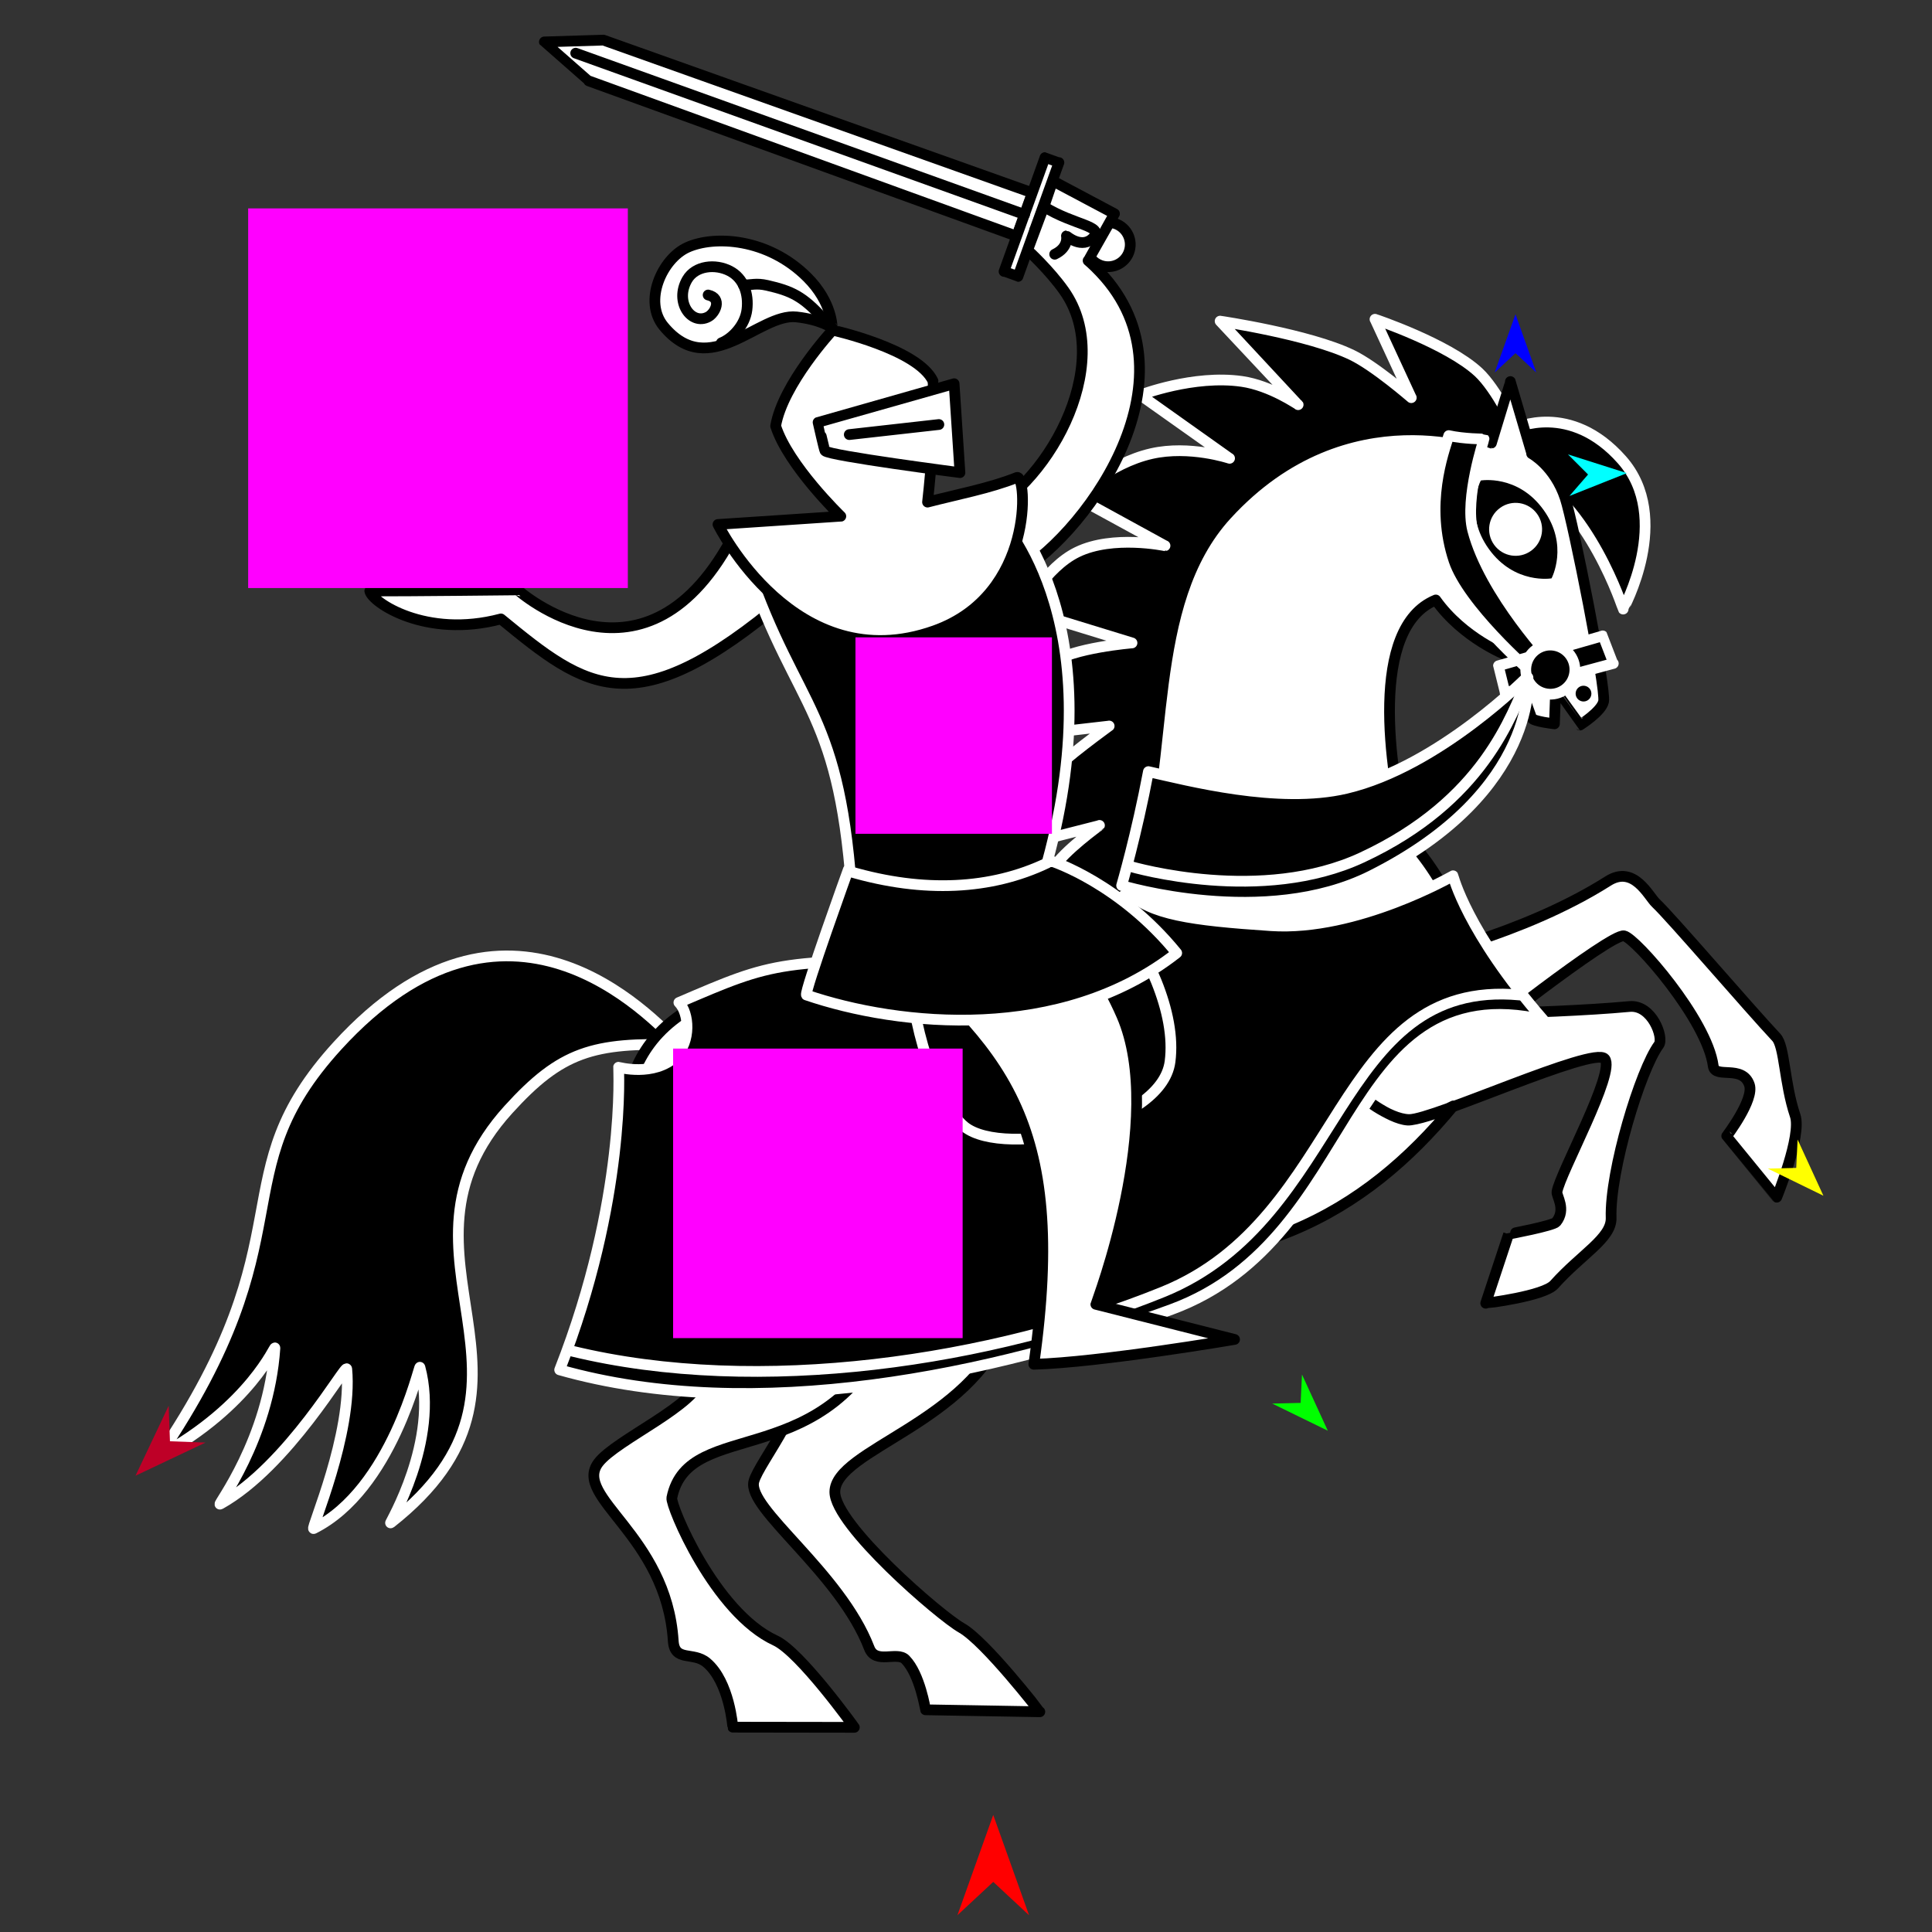 <?xml version="1.0" encoding="utf-8"?>
<!-- Generator: Moho 12.5 build 22414 -->
<!DOCTYPE svg PUBLIC "-//W3C//DTD SVG 1.1//EN" "http://www.w3.org/Graphics/SVG/1.1/DTD/svg11.dtd">
<svg version="1.1" id="Frame_0" xmlns="http://www.w3.org/2000/svg" xmlns:xlink="http://www.w3.org/1999/xlink" width="720px" height="720px">
<rect width="100%" height="100%" fill="#333333" stroke="none"/>
<g id="knight_1_2">
<g id="sword_3">
<path fill="#ffffff" fill-rule="evenodd" stroke="#000000" stroke-width="4" stroke-linecap="round" stroke-linejoin="round" d="M 384.712 71.856 C 384.712 71.857 381.807 79.938 381.807 79.939 C 381.806 79.940 378.901 88.022 378.901 88.023 C 378.885 88.017 219.430 30.159 219.414 30.153 C 219.413 30.151 202.874 15.623 202.872 15.621 C 202.874 15.621 224.878 14.947 224.880 14.947 C 224.896 14.953 384.696 71.850 384.712 71.856 Z"/>
<path fill="#ffffff" fill-rule="evenodd" stroke="#000000" stroke-width="4" stroke-linecap="round" stroke-linejoin="round" d="M 389.433 58.722 C 389.432 58.726 374.182 101.152 374.180 101.156 C 374.181 101.156 379.372 103.023 379.373 103.023 C 379.375 103.019 394.624 60.592 394.626 60.588 C 394.625 60.588 389.434 58.722 389.433 58.722 Z"/>
<path fill="#ffffff" fill-rule="evenodd" stroke="#000000" stroke-width="4" stroke-linecap="round" stroke-linejoin="round" d="M 407.614 84.830 C 406.559 85.734 405.704 86.927 405.194 88.346 C 404.684 89.764 404.584 91.228 404.821 92.597 C 398.476 90.329 385.593 85.724 385.591 85.723 C 385.592 85.723 388.407 77.888 388.408 77.887 C 388.410 77.888 401.276 82.539 407.614 84.830 Z"/>
<path fill="none" stroke="#ffffff" stroke-width="1" stroke-linecap="butt" stroke-linejoin="round" d="M 405.194 88.346 C 404.684 89.764 404.584 91.228 404.821 92.597 "/>
<path fill="none" stroke="#ffffff" stroke-width="1" stroke-linecap="butt" stroke-linejoin="round" d="M 407.614 84.830 C 406.559 85.734 405.704 86.927 405.194 88.346 "/>
<path fill="#ffffff" fill-rule="evenodd" stroke="#000000" stroke-width="4" stroke-linecap="round" stroke-linejoin="round" d="M 405.194 88.346 C 404.684 89.764 404.584 91.228 404.821 92.597 C 405.341 95.411 407.289 97.869 410.169 98.905 C 414.468 100.450 419.183 98.229 420.729 93.930 C 422.274 89.630 420.052 84.916 415.753 83.370 C 412.873 82.335 409.806 82.991 407.614 84.830 C 406.559 85.734 405.704 86.927 405.194 88.346 Z"/>
<path fill="none" stroke="#000000" stroke-width="4" stroke-linecap="round" stroke-linejoin="round" d="M 381.807 79.939 C 326.052 59.899 270.298 39.858 214.544 19.817 "/>
</g>
<g id="horse_rearing">
<path fill="#000000" fill-rule="evenodd" stroke="#ffffff" stroke-width="4" stroke-linecap="round" stroke-linejoin="round" d="M 189.474 413.493 C 209.081 391.888 221.012 388.361 253.213 389.386 C 242.096 378.261 188.922 320.520 125.769 389.712 C 81.550 438.159 115.466 459.834 59.369 542.517 C 93.521 523.814 102.543 501.035 102.454 502.371 C 100.169 536.489 80.640 561.325 82.025 560.554 C 107.563 546.323 129.000 507.800 129.225 510.181 C 131.502 534.254 115.561 570.317 116.886 569.654 C 146.059 555.052 156.224 508.543 156.496 509.548 C 163.887 536.908 144.967 568.040 145.547 567.584 C 213.068 514.507 139.722 468.315 189.474 413.493 M 473.128 191.423 C 510.973 148.661 562.867 173.209 567.406 175.451 C 592.379 187.783 604.899 226.975 604.903 226.981 C 604.903 226.975 623.620 193.071 604.437 171.364 C 585.172 149.564 564.613 159.576 564.609 159.575 C 564.608 159.573 557.616 144.850 550.985 138.710 C 539.460 128.038 512.428 118.981 512.424 118.979 C 512.426 118.982 525.941 148.195 525.943 148.198 C 525.940 148.196 512.450 136.446 503.815 132.289 C 487.749 124.554 454.707 119.677 454.702 119.676 C 454.705 119.679 483.780 150.810 483.783 150.814 C 483.781 150.813 473.552 143.695 462.840 142.150 C 444.790 139.547 424.992 147.222 424.988 147.223 C 424.991 147.225 458.222 170.797 458.226 170.800 C 458.223 170.799 443.350 165.825 429.114 169.050 C 413.186 172.660 400.675 185.043 400.672 185.045 C 400.676 185.047 434.165 203.371 434.168 203.372 C 434.165 203.373 414.776 199.274 401.454 205.746 C 389.555 211.526 381.536 227.225 381.534 227.227 C 381.538 227.229 421.863 239.601 421.867 239.602 C 421.864 239.603 399.596 241.418 391.852 247.113 C 383.706 253.105 375.022 274.968 375.020 274.971 C 375.024 274.971 413.349 270.564 413.353 270.563 C 413.351 270.565 395.888 283.117 391.695 288.238 C 387.015 293.953 377.249 315.889 377.248 315.892 C 377.251 315.891 409.736 307.605 409.739 307.604 C 409.737 307.606 396.452 317.160 392.461 323.633 C 384.939 335.831 381.652 366.704 381.651 366.709 C 381.656 366.706 438.353 341.609 438.359 341.606 C 438.362 341.591 416.832 255.031 473.128 191.423 Z"/>
<path fill="#ffffff" fill-rule="evenodd" stroke="#000000" stroke-width="4" stroke-linecap="round" stroke-linejoin="round" d="M 266.868 442.739 C 265.415 406.973 362.613 373.773 384.354 443.134 C 386.249 449.179 383.418 470.131 374.954 493.805 C 361.943 530.198 311.110 540.266 311.122 556.028 C 311.131 568.267 350.138 602.026 358.324 606.654 C 367.255 611.704 387.513 637.924 387.516 637.927 C 387.511 637.927 344.913 637.192 344.909 637.192 C 344.908 637.190 342.834 623.938 337.435 618.455 C 334.300 615.271 326.316 620.373 323.954 614.216 C 313.107 585.937 278.287 562.223 280.940 552.075 C 282.854 544.753 302.345 522.289 301.405 501.984 C 300.715 487.065 267.983 470.180 266.868 442.739 M 522.120 389.848 C 522.120 389.845 525.329 357.581 525.329 357.577 C 525.337 357.574 567.196 348.692 599.265 328.343 C 608.937 322.206 614.349 333.991 617.136 336.595 C 622.675 341.769 651.682 375.606 661.969 386.580 C 665.127 389.950 664.910 403.571 669.009 415.765 C 671.529 423.261 662.134 446.160 662.134 446.163 C 662.132 446.161 643.505 423.343 643.503 423.341 C 643.504 423.339 653.867 409.790 651.944 404.249 C 649.297 396.621 639.125 402.191 638.474 397.253 C 636.204 380.039 609.504 349.608 605.241 348.763 C 600.169 347.759 548.084 389.057 548.079 389.061 C 548.076 389.061 522.122 389.848 522.120 389.848 Z"/>
<path fill="#ffffff" fill-rule="evenodd" stroke="none" d="M 607.243 375.097 C 590.878 376.626 569.453 377.301 550.871 377.949 C 551.029 352.734 538.767 327.207 524.068 311.834 C 517.862 286.678 510.059 233.837 535.076 223.592 C 545.281 237.934 561.467 244.181 561.469 244.183 C 561.470 244.185 566.510 255.423 570.772 267.540 C 571.231 268.843 579.292 269.757 579.293 269.757 C 579.293 269.756 579.731 257.468 579.731 257.467 C 579.732 257.468 588.808 270.209 588.809 270.210 C 588.810 270.210 596.831 265.220 597.614 261.396 C 598.571 256.720 586.339 194.849 583.308 185.671 C 579.353 173.694 570.800 169.062 570.798 169.060 C 570.798 169.057 562.879 142.198 562.878 142.196 C 562.878 142.198 555.810 165.120 555.809 165.123 C 555.799 165.125 501.730 143.149 457.157 191.831 C 426.496 225.317 436.459 281.894 422.301 324.783 C 410.401 360.833 356.443 356.258 307.886 361.713 C 233.260 370.097 230.756 402.123 231.720 442.292 C 232.742 484.905 266.319 485.957 261.700 512.971 C 259.876 523.633 229.635 536.458 223.028 545.097 C 213.219 557.923 248.352 572.008 250.902 611.537 C 251.413 619.469 258.335 615.376 263.356 619.621 C 271.888 626.833 273.090 643.662 273.091 643.664 C 273.096 643.664 318.381 643.729 318.385 643.729 C 318.382 643.726 298.282 615.649 288.969 611.370 C 266.292 600.949 249.805 561.044 250.370 558.212 C 256.554 527.224 309.308 550.594 333.340 491.047 C 345.401 461.160 340.778 424.817 340.779 424.811 C 340.779 424.815 343.224 456.967 341.670 463.152 C 349.770 458.663 359.887 462.921 391.937 467.362 C 464.817 477.460 508.641 452.162 541.655 412.136 C 536.917 414.668 527.142 417.600 524.617 417.428 C 517.536 416.944 506.494 407.813 506.492 407.812 C 506.494 407.813 517.296 417.140 525.179 417.229 C 534.084 417.329 594.069 389.769 598.042 394.579 C 602.200 399.612 581.417 437.007 580.233 444.175 C 579.981 445.703 583.785 450.649 579.958 455.402 C 578.821 456.813 562.208 459.932 562.207 459.933 C 562.206 459.936 553.687 485.672 553.686 485.675 C 553.688 485.674 575.332 483.066 579.204 478.732 C 589.308 467.420 600.662 461.462 600.420 453.861 C 599.867 436.444 611.335 398.670 618.199 389.390 C 620.163 386.736 615.669 374.309 607.243 375.097 Z"/>
<path fill="none" stroke="#000000" stroke-width="4" stroke-linecap="round" stroke-linejoin="round" d="M 550.871 377.949 C 535.625 378.420 522.424 378.813 515.581 378.640 M 607.243 375.097 C 590.878 376.626 569.453 377.301 550.871 377.949 C 551.029 352.734 538.767 327.207 524.068 311.834 C 517.862 286.678 510.059 233.837 535.076 223.592 C 545.281 237.934 561.467 244.181 561.469 244.183 C 561.470 244.185 566.510 255.423 570.772 267.540 C 571.231 268.843 579.292 269.757 579.293 269.757 C 579.293 269.756 579.731 257.468 579.731 257.467 C 579.732 257.468 588.808 270.209 588.809 270.210 C 588.810 270.210 596.831 265.220 597.614 261.396 C 598.571 256.720 586.339 194.849 583.308 185.671 C 579.353 173.694 570.800 169.062 570.798 169.060 C 570.798 169.057 562.879 142.198 562.878 142.196 C 562.878 142.198 555.810 165.120 555.809 165.123 C 555.799 165.125 501.730 143.149 457.157 191.831 C 426.496 225.317 436.459 281.894 422.301 324.783 C 410.401 360.833 356.443 356.258 307.886 361.713 C 233.260 370.097 230.756 402.123 231.720 442.292 C 232.742 484.905 266.319 485.957 261.700 512.971 C 259.876 523.633 229.635 536.458 223.028 545.097 C 213.219 557.923 248.352 572.008 250.902 611.537 C 251.413 619.469 258.335 615.376 263.356 619.621 C 271.888 626.833 273.090 643.662 273.091 643.664 C 273.096 643.664 318.381 643.729 318.385 643.729 C 318.382 643.726 298.282 615.649 288.969 611.370 C 266.292 600.949 249.805 561.044 250.370 558.212 C 256.554 527.224 309.308 550.594 333.340 491.047 C 345.401 461.160 340.778 424.817 340.779 424.811 C 340.779 424.815 343.224 456.967 341.670 463.152 C 349.770 458.663 359.887 462.921 391.937 467.362 C 464.817 477.460 508.641 452.162 541.655 412.136 C 536.917 414.668 527.142 417.600 524.617 417.428 C 517.536 416.944 506.494 407.813 506.492 407.812 C 506.494 407.813 517.296 417.140 525.179 417.229 C 534.084 417.329 594.069 389.769 598.042 394.579 C 602.200 399.612 581.417 437.007 580.233 444.175 C 579.981 445.703 583.785 450.649 579.958 455.402 C 578.821 456.813 562.208 459.932 562.207 459.933 C 562.206 459.936 553.687 485.672 553.686 485.675 C 553.688 485.674 575.332 483.066 579.204 478.732 C 589.308 467.420 600.662 461.462 600.420 453.861 C 599.867 436.444 611.335 398.670 618.199 389.390 C 620.163 386.736 615.669 374.309 607.243 375.097 "/>
<path fill="#000000" fill-rule="evenodd" stroke="none" d="M 570.596 205.263 C 575.022 202.065 576.012 195.915 572.815 191.490 C 569.617 187.064 563.467 186.074 559.042 189.272 C 554.616 192.469 553.626 198.619 556.824 203.044 C 560.021 207.470 566.171 208.460 570.596 205.263 M 578.213 215.538 C 578.213 215.535 584.782 203.240 575.191 189.966 C 565.599 176.692 551.863 179.069 551.861 179.068 C 551.861 179.070 545.294 191.365 554.885 204.639 C 564.476 217.912 578.211 215.537 578.213 215.538 M 593.028 258.957 C 593.286 257.352 592.200 255.848 590.594 255.590 C 588.989 255.331 587.485 256.418 587.227 258.023 C 586.968 259.628 588.055 261.132 589.660 261.391 C 591.266 261.649 592.769 260.563 593.028 258.957 Z"/>
</g>
<g id="tack">
<path fill="#000000" fill-rule="evenodd" stroke="#ffffff" stroke-width="4" stroke-linecap="round" stroke-linejoin="round" d="M 427.978 287.563 C 423.563 311.014 418.000 330.000 417.999 330.004 C 418.008 330.004 471.367 346.251 511.047 326.346 C 574.235 294.648 569.513 251.895 569.514 251.892 C 569.508 251.896 536.428 285.641 501.622 293.816 C 476.423 299.733 442.680 290.849 427.978 287.563 M 539.914 162.339 C 545.457 163.579 553.057 163.614 553.058 163.615 C 553.058 163.618 545.764 185.815 548.827 197.586 C 554.923 221.012 579.454 246.856 579.457 246.861 C 579.456 246.862 570.748 250.565 570.747 250.565 C 570.744 250.561 543.750 227.085 538.079 210.213 C 530.604 187.969 538.034 168.531 539.914 162.339 M 597.268 236.976 C 597.269 236.977 601.232 247.250 601.233 247.251 C 601.229 247.252 560.920 258.154 560.916 258.155 C 560.916 258.154 558.438 248.116 558.438 248.115 C 558.442 248.114 597.264 236.978 597.268 236.976 Z"/>
<path fill="#000000" fill-rule="evenodd" stroke="#ffffff" stroke-width="4" stroke-linecap="round" stroke-linejoin="round" d="M 579.190 240.504 C 574.184 239.714 569.508 243.116 568.718 248.122 C 567.928 253.128 571.329 257.804 576.335 258.594 C 581.342 259.384 586.018 255.983 586.808 250.977 C 587.598 245.971 584.196 241.294 579.190 240.504 Z"/>
<path fill="#000000" fill-rule="evenodd" stroke="#ffffff" stroke-width="4" stroke-linecap="round" stroke-linejoin="round" d="M 436.584 487.999 C 509.460 461.157 500.519 362.841 575.127 380.034 C 546.534 347.099 541.505 326.379 541.502 326.374 C 541.495 326.376 505.554 347.093 473.709 344.974 C 443.678 342.975 428.689 340.807 420.239 332.399 C 397.167 354.083 371.966 358.640 364.379 358.501 C 290.342 357.150 288.890 358.250 253.005 373.612 C 256.920 377.558 257.530 388.170 251.829 393.646 C 243.770 401.387 230.517 397.731 230.515 397.731 C 230.513 397.743 233.514 446.851 208.571 510.503 C 281.145 531.073 370.444 512.361 436.584 487.999 Z"/>
<path fill="#000000" fill-rule="evenodd" stroke="#ffffff" stroke-width="4" stroke-linecap="round" stroke-linejoin="round" d="M 436.039 395.649 C 438.441 377.377 427.518 354.192 413.686 336.171 C 384.150 349.263 378.282 357.066 339.223 357.983 C 338.798 380.386 349.220 411.704 359.481 419.909 C 374.332 431.786 432.877 419.710 436.039 395.649 Z"/>
<path fill="none" stroke="#ffffff" stroke-width="4" stroke-linecap="round" stroke-linejoin="round" d="M 212.910 503.452 C 283.092 520.561 370.175 507.083 433.330 481.491 C 501.468 453.879 496.860 364.240 566.449 370.814 "/>
<path fill="none" stroke="#ffffff" stroke-width="4" stroke-linecap="round" stroke-linejoin="round" d="M 420.757 322.766 C 423.075 323.431 470.202 336.992 507.635 319.546 C 552.992 298.407 563.265 266.637 569.433 252.510 "/>
</g>
<g id="knight">
<path fill="#ffffff" fill-rule="evenodd" stroke="#000000" stroke-width="4" stroke-linecap="round" stroke-linejoin="round" d="M 409.976 101.415 C 448.194 141.737 402.659 201.761 377.020 214.902 C 395.380 259.372 384.007 327.895 384.008 327.907 C 384.011 327.912 406.426 351.773 418.021 378.441 C 434.808 417.050 408.388 486.060 408.387 486.071 C 408.392 486.072 460.077 499.164 460.083 499.166 C 460.075 499.167 409.748 507.761 385.281 508.425 C 398.299 416.294 372.330 392.104 325.195 350.759 C 324.939 303.464 339.574 292.844 292.580 223.385 C 236.450 270.731 218.750 256.961 186.677 230.655 C 158.613 238.118 138.559 224.371 137.808 220.247 C 152.611 220.285 192.889 219.832 192.894 219.832 C 192.902 219.830 240.912 263.026 273.944 198.274 C 273.946 198.275 363.002 193.192 363.585 192.959 C 389.401 182.656 416.219 136.210 396.558 108.380 C 391.089 100.638 383.066 93.301 383.064 93.300 C 383.065 93.298 389.128 77.067 389.129 77.065 C 389.129 77.064 392.399 67.466 392.400 67.465 C 392.402 67.466 415.333 79.646 415.335 79.647 C 415.334 79.649 405.504 97.128 405.503 97.129 C 405.504 97.130 407.238 98.526 409.976 101.415 Z"/>
<path fill="#000000" fill-rule="evenodd" stroke="#ffffff" stroke-width="4" stroke-linecap="round" stroke-linejoin="round" d="M 300.524 370.801 C 299.747 369.480 316.116 324.130 316.118 324.126 C 316.125 324.125 392.398 321.111 392.405 321.111 C 392.410 321.114 417.439 329.271 438.522 355.161 C 395.675 388.723 335.030 382.586 300.524 370.801 Z"/>
<path fill="#000000" fill-rule="evenodd" stroke="#ffffff" stroke-width="4" stroke-linecap="round" stroke-linejoin="round" d="M 316.839 324.837 C 311.060 259.826 294.140 262.619 275.050 200.463 C 287.714 200.123 373.939 188.960 373.949 188.959 C 373.950 188.972 415.721 228.538 390.191 321.631 C 369.444 331.536 344.349 332.858 316.839 324.837 Z"/>
<path fill="#ffffff" fill-rule="evenodd" stroke="#000000" stroke-width="4" stroke-linecap="round" stroke-linejoin="round" d="M 378.951 177.943 C 382.678 176.438 385.842 221.688 348.242 235.060 C 296.131 253.592 267.577 195.448 267.569 195.445 C 267.574 195.444 313.345 192.395 313.350 192.394 C 313.352 192.390 293.760 173.498 289.059 158.758 C 291.742 143.067 310.283 123.032 310.285 123.028 C 310.289 123.030 342.136 130.076 347.701 141.997 C 347.699 142.001 349.000 157.300 345.667 187.119 C 356.211 184.368 369.082 181.927 378.951 177.943 Z"/>
<path fill="#ffffff" fill-rule="evenodd" stroke="#000000" stroke-width="4" stroke-linecap="round" stroke-linejoin="round" d="M 304.877 157.395 C 304.882 157.393 355.562 143.002 355.567 143.001 C 355.567 143.004 357.745 176.131 357.746 176.135 C 357.741 176.134 309.258 169.861 307.462 168.023 C 307.199 167.754 304.878 157.396 304.877 157.395 Z"/>
<path fill="none" stroke="#000000" stroke-width="4" stroke-linecap="round" stroke-linejoin="round" d="M 316.502 161.957 C 327.631 160.707 338.760 159.457 349.889 158.207 "/>
<path fill="#ffffff" fill-rule="evenodd" stroke="#000000" stroke-width="4" stroke-linecap="round" stroke-linejoin="round" d="M 310.116 122.171 C 310.115 122.169 310.349 112.767 300.766 103.257 C 286.053 88.654 266.149 87.684 256.143 92.197 C 246.763 96.429 239.587 112.263 247.343 121.622 C 264.427 142.238 282.834 116.594 296.834 118.113 C 305.848 119.092 310.114 122.170 310.116 122.171 Z"/>
<path fill="none" stroke="#000000" stroke-width="4" stroke-linecap="round" stroke-linejoin="round" d="M 389.129 77.065 C 400.228 83.938 411.328 84.138 407.561 88.402 C 403.355 93.161 397.438 87.912 397.437 87.912 C 397.437 87.912 398.408 92.209 393.054 94.747 "/>
<path fill="none" stroke="#000000" stroke-width="4" stroke-linecap="round" stroke-linejoin="round" d="M 268.839 127.759 C 272.943 126.141 277.668 121.178 278.367 115.408 C 279.073 109.575 277.189 103.703 271.976 100.992 C 266.614 98.204 259.103 98.965 256.078 104.196 C 251.274 112.503 257.635 121.349 263.885 118.100 C 266.583 116.698 269.267 111.133 263.904 109.942 "/>
<path fill="none" stroke="#000000" stroke-width="4" stroke-linecap="round" stroke-linejoin="round" d="M 306.908 118.893 C 299.202 110.348 294.956 108.440 285.931 106.359 C 281.763 105.398 279.985 106.247 277.013 106.192 "/>
</g>
<g id="specs">
<path fill="#ff0000" fill-rule="evenodd" stroke="none" d="M 370.150 676.382 C 370.149 676.385 356.808 713.738 356.807 713.742 C 356.808 713.741 370.149 701.328 370.150 701.327 C 370.151 701.328 383.491 713.741 383.493 713.742 C 383.491 713.738 370.151 676.385 370.150 676.382 Z"/>
<path fill="#0000ff" fill-rule="evenodd" stroke="none" d="M 564.777 117.117 C 564.776 117.120 557.027 138.817 557.027 138.820 C 557.027 138.819 564.776 131.609 564.777 131.608 C 564.778 131.609 572.527 138.819 572.527 138.820 C 572.527 138.817 564.778 117.120 564.777 117.117 Z"/>
<path fill="#ffff00" fill-rule="evenodd" stroke="none" d="M 679.530 445.613 C 679.529 445.611 669.913 424.674 669.912 424.672 C 669.912 424.673 669.405 435.245 669.405 435.246 C 669.404 435.246 658.823 435.503 658.822 435.503 C 658.824 435.504 679.528 445.612 679.530 445.613 Z"/>
<path fill="#00ffff" fill-rule="evenodd" stroke="none" d="M 606.303 176.323 C 606.301 176.324 584.890 184.833 584.888 184.834 C 584.888 184.833 591.821 176.834 591.822 176.834 C 591.821 176.833 584.342 169.343 584.341 169.342 C 584.344 169.343 606.301 176.322 606.303 176.323 Z"/>
<path fill="#be0027" fill-rule="evenodd" stroke="none" d="M 50.505 549.955 C 50.507 549.953 62.860 523.873 62.862 523.870 C 62.862 523.871 63.339 537.120 63.339 537.121 C 63.341 537.121 76.589 537.599 76.591 537.599 C 76.588 537.600 50.508 549.954 50.505 549.955 Z"/>
<path fill="#ff00ff" fill-rule="evenodd" stroke="none" d="M 318.807 237.517 C 318.815 237.517 392.020 237.517 392.028 237.517 C 392.028 237.525 392.028 310.730 392.028 310.738 C 392.020 310.738 318.815 310.738 318.807 310.738 C 318.807 310.730 318.807 237.525 318.807 237.517 Z"/>
<path fill="#ff00ff" fill-rule="evenodd" stroke="none" d="M 250.844 390.777 C 250.854 390.777 358.736 390.777 358.747 390.777 C 358.747 390.788 358.747 498.669 358.747 498.680 C 358.736 498.680 250.854 498.680 250.844 498.680 C 250.844 498.669 250.844 390.788 250.844 390.777 Z"/>
<path fill="#ff00ff" fill-rule="evenodd" stroke="none" d="M 92.479 77.657 C 92.494 77.657 233.960 77.657 233.974 77.657 C 233.974 77.671 233.974 219.136 233.974 219.150 C 233.960 219.150 92.494 219.150 92.479 219.150 C 92.479 219.136 92.479 77.671 92.479 77.657 Z"/>
<path fill="#00ff00" fill-rule="evenodd" stroke="none" d="M 494.834 533.185 C 494.833 533.182 485.216 512.245 485.215 512.243 C 485.215 512.244 484.709 522.817 484.709 522.818 C 484.708 522.818 474.127 523.074 474.126 523.074 C 474.128 523.075 494.832 533.184 494.834 533.185 Z"/>
</g>
</g>
</svg>
